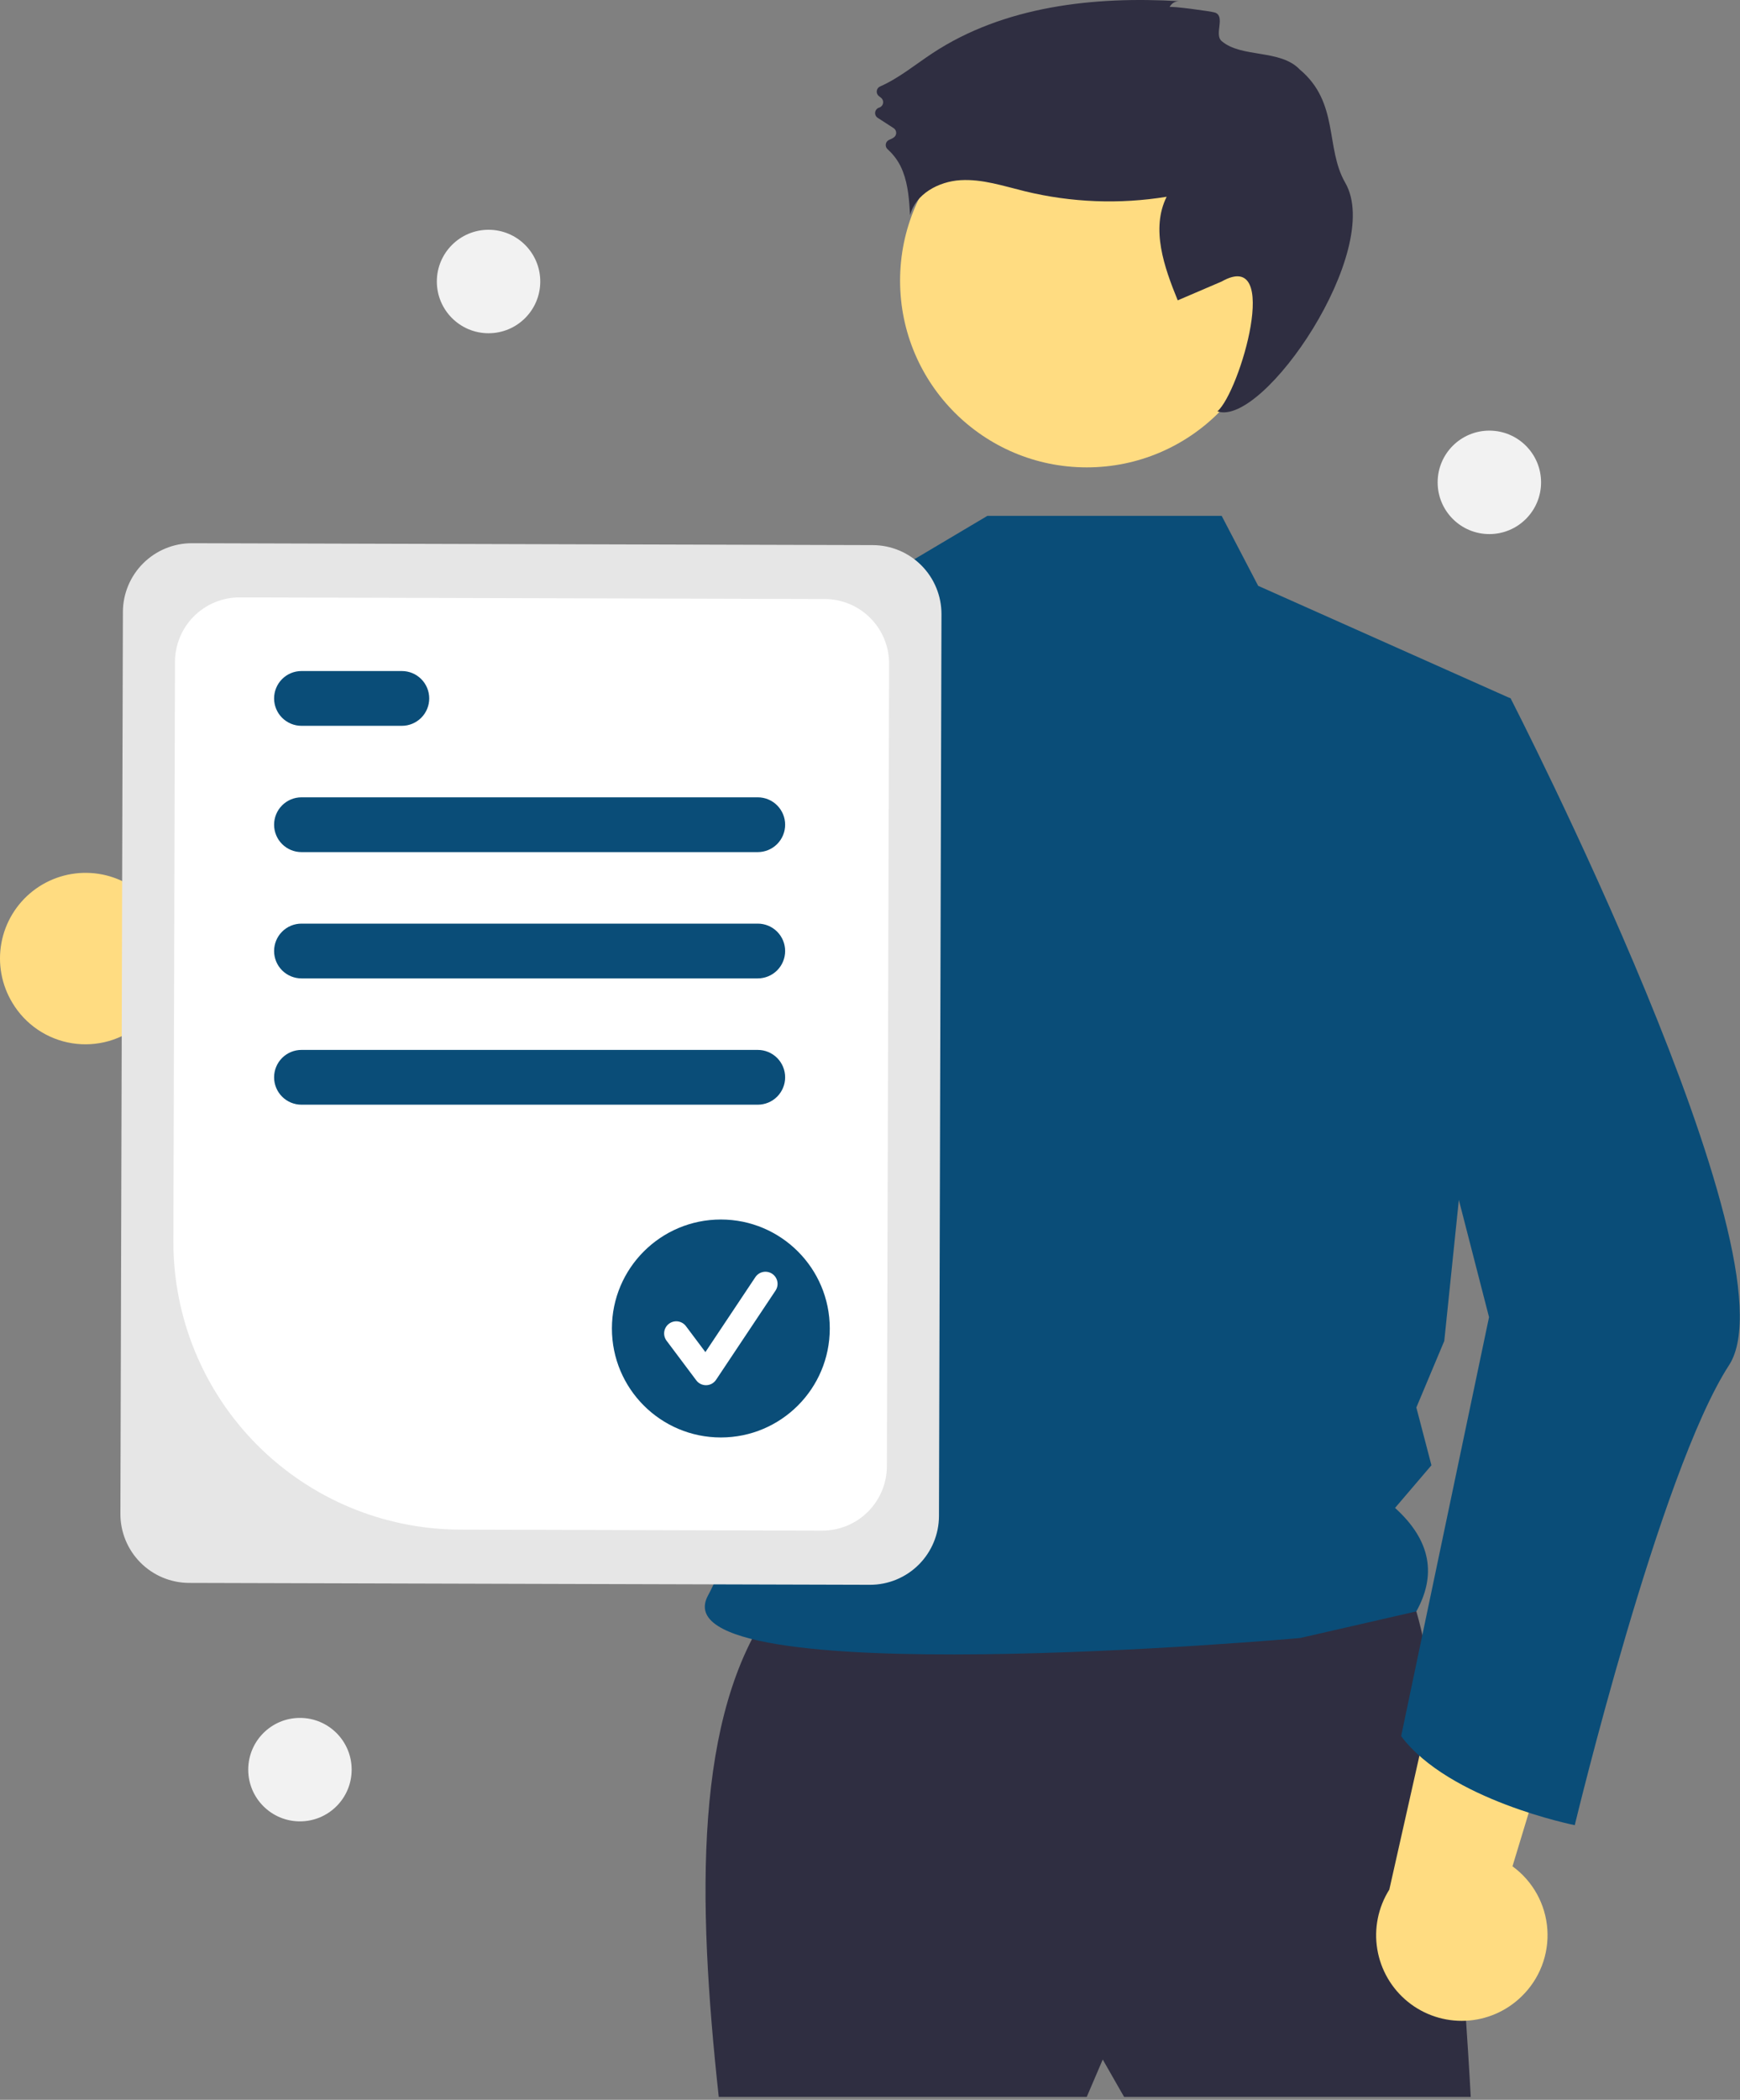 <svg width="572" height="690" viewBox="0 0 572 690" fill="none" xmlns="http://www.w3.org/2000/svg">
<rect x="0" y="0" width="572" height="690" fill="#808080" stroke="none"/>
<g clip-path="url(#clip0_566_85)">
<path d="M4.089 329.557C6.19 333.067 9.036 336.073 12.425 338.364C15.814 340.655 19.664 342.175 23.704 342.817C27.744 343.459 31.876 343.208 35.808 342.08C39.74 340.953 43.377 338.977 46.463 336.291L132.72 385.763L129.505 334.191L48.087 295.118C43.233 290.233 36.755 287.298 29.881 286.87C23.007 286.442 16.215 288.55 10.791 292.795C5.368 297.04 1.69 303.127 0.455 309.903C-0.78 316.678 0.513 323.671 4.089 329.557Z" fill="#FFDC81"/>
<path d="M253.81 527.739C228.224 563.551 229.139 623.465 236.278 689.039H357.252L362.512 676.766L369.525 689.039H483.486C483.486 689.039 474.72 522.48 458.941 517.22C443.161 511.96 253.81 527.739 253.81 527.739Z" fill="#2F2E41"/>
<path d="M357.252 153.582C391.143 153.582 418.616 126.109 418.616 92.218C418.616 58.328 391.143 30.855 357.252 30.855C323.362 30.855 295.888 58.328 295.888 92.218C295.888 126.109 323.362 153.582 357.252 153.582Z" fill="#FFDC81"/>
<path d="M401.604 169.503L413.604 192.503L496.604 229.503L474.786 440.639L465.604 462.503L470.565 481.49L458.604 495.503C470.61 506.367 472.135 517.739 465.604 529.503L427.382 538.258C427.382 538.258 214.861 557.156 232.771 524.232C252.341 488.259 257.324 382.017 214.122 325.244C177.445 277.046 205.604 214.503 205.604 214.503L292.604 188.503L324.604 169.503L401.604 169.503Z" fill="#0A4D78"/>
<path d="M384.495 2.33C384.783 1.72 385.248 1.21 385.828 0.866C386.408 0.521 387.078 0.358 387.752 0.397C359.658 -1.283 330.067 1.991 306.564 17.473C300.87 21.223 295.502 25.697 289.306 28.418C289.013 28.549 288.76 28.754 288.57 29.012C288.38 29.271 288.26 29.574 288.222 29.892C288.184 30.21 288.229 30.533 288.352 30.829C288.475 31.125 288.673 31.384 288.926 31.581L289.607 32.114C289.875 32.325 290.081 32.605 290.201 32.925C290.322 33.244 290.352 33.59 290.289 33.925C290.227 34.261 290.073 34.573 289.846 34.827C289.618 35.081 289.326 35.268 288.999 35.368C288.659 35.471 288.355 35.67 288.124 35.941C287.893 36.211 287.744 36.542 287.695 36.894C287.646 37.247 287.698 37.606 287.846 37.929C287.994 38.252 288.232 38.527 288.53 38.72L293.746 42.091C294.008 42.258 294.225 42.488 294.376 42.76C294.526 43.032 294.606 43.338 294.608 43.649C294.609 43.96 294.533 44.267 294.385 44.541C294.238 44.814 294.024 45.047 293.763 45.217C293.321 45.489 292.857 45.724 292.376 45.92C292.077 46.032 291.811 46.22 291.605 46.465C291.4 46.709 291.26 47.003 291.201 47.317C291.142 47.632 291.164 47.956 291.267 48.259C291.369 48.562 291.548 48.833 291.786 49.047C294.044 51.058 295.777 53.59 296.832 56.424C298.57 60.944 298.882 65.866 299.176 70.7C300.973 63.725 308.584 59.62 315.774 59.203C322.964 58.785 329.976 61.158 336.973 62.863C352.213 66.567 368.041 67.175 383.521 64.654C378.265 75.203 382.698 87.785 387.16 98.694L401.604 92.503C421.439 81.306 407.622 128.671 400.207 135.173C415.348 140.422 454.979 82.159 442.23 60.059C435.598 48.562 440.306 33.735 427.267 22.831C420.877 16.104 408.118 19.094 401.604 13.503C399.039 11.302 402.948 5.415 399.424 4.132C398.254 3.706 384.689 1.901 384.495 2.33Z" fill="#2F2E41"/>
<path d="M280.554 194.443C269.294 244.433 240.414 361.153 211.114 385.563C209.255 387.318 207.027 388.634 204.594 389.413C101.604 414.503 68.604 350.503 68.604 350.503C68.604 350.503 96.204 337.053 96.904 310.763L152.564 328.033L201.084 218.843L208.224 212.183L208.264 212.143L280.554 194.443Z" fill="#3F3D56"/>
<path d="M500.145 656.076C503.094 653.241 505.386 649.794 506.858 645.977C508.331 642.161 508.949 638.068 508.669 633.987C508.389 629.906 507.217 625.936 505.237 622.356C503.257 618.777 500.515 615.675 497.207 613.27L526.079 518.117L476.54 532.813L456.718 620.919C453.045 626.746 451.638 633.717 452.762 640.512C453.885 647.306 457.463 653.453 462.816 657.786C468.169 662.12 474.926 664.339 481.806 664.024C488.686 663.709 495.211 660.881 500.145 656.076Z" fill="#FFDC81"/>
<path d="M473.72 224.18L496.604 229.503C496.604 229.503 591.188 413.531 568.396 448.596C545.603 483.661 517.681 599.752 517.681 599.752C517.681 599.752 476.383 591.542 460.604 570.503L489.499 432.817L459.694 317.102L473.72 224.18Z" fill="#0A4D78"/>
<path d="M39.58 497.456L40.401 201.067C40.425 195.068 42.827 189.323 47.08 185.093C51.334 180.863 57.092 178.493 63.091 178.503L286.93 179.124C292.929 179.147 298.673 181.549 302.903 185.803C307.134 190.056 309.504 195.814 309.494 201.813L308.672 498.202C308.649 504.2 306.247 509.945 301.993 514.175C297.739 518.405 291.982 520.775 285.983 520.766L62.144 520.145C56.145 520.122 50.4 517.72 46.17 513.466C41.94 509.212 39.57 503.455 39.58 497.456Z" fill="#E6E6E6"/>
<path d="M56.998 407.981L57.526 217.436C57.548 211.817 59.797 206.437 63.781 202.476C67.764 198.514 73.157 196.294 78.775 196.304L271.146 196.837C276.764 196.859 282.145 199.108 286.106 203.092C290.068 207.076 292.288 212.468 292.279 218.086L291.548 481.832C291.526 487.45 289.276 492.83 285.292 496.792C281.308 500.754 275.916 502.973 270.297 502.964L151.128 502.633C126.102 502.536 102.137 492.516 84.491 474.771C66.844 457.026 56.957 433.007 56.998 407.981Z" fill="white"/>
<path d="M249.104 280.003H99.104C96.717 280.003 94.427 279.055 92.74 277.367C91.052 275.679 90.104 273.39 90.104 271.003C90.104 268.616 91.052 266.327 92.74 264.639C94.427 262.951 96.717 262.003 99.104 262.003H249.104C251.491 262.003 253.78 262.951 255.468 264.639C257.155 266.327 258.104 268.616 258.104 271.003C258.104 273.39 257.155 275.679 255.468 277.367C253.78 279.055 251.491 280.003 249.104 280.003Z" fill="#0A4D78"/>
<path d="M132.104 238.503H99.104C96.717 238.503 94.427 237.555 92.74 235.867C91.052 234.179 90.104 231.89 90.104 229.503C90.104 227.116 91.052 224.827 92.74 223.139C94.427 221.451 96.717 220.503 99.104 220.503H132.104C134.491 220.503 136.78 221.451 138.468 223.139C140.155 224.827 141.104 227.116 141.104 229.503C141.104 231.89 140.155 234.179 138.468 235.867C136.78 237.555 134.491 238.503 132.104 238.503Z" fill="#0A4D78"/>
<path d="M249.104 321.503H99.104C96.717 321.503 94.427 320.555 92.74 318.867C91.052 317.179 90.104 314.89 90.104 312.503C90.104 310.116 91.052 307.827 92.74 306.139C94.427 304.451 96.717 303.503 99.104 303.503H249.104C251.491 303.503 253.78 304.451 255.468 306.139C257.155 307.827 258.104 310.116 258.104 312.503C258.104 314.89 257.155 317.179 255.468 318.867C253.78 320.555 251.491 321.503 249.104 321.503Z" fill="#0A4D78"/>
<path d="M249.104 363.003H99.104C96.717 363.003 94.427 362.055 92.74 360.367C91.052 358.679 90.104 356.39 90.104 354.003C90.104 351.616 91.052 349.327 92.74 347.639C94.427 345.951 96.717 345.003 99.104 345.003H249.104C251.491 345.003 253.78 345.951 255.468 347.639C257.155 349.327 258.104 351.616 258.104 354.003C258.104 356.39 257.155 358.679 255.468 360.367C253.78 362.055 251.491 363.003 249.104 363.003Z" fill="#0A4D78"/>
<path d="M236.967 472.353C256.744 472.353 272.778 456.32 272.778 436.542C272.778 416.765 256.744 400.731 236.967 400.731C217.189 400.731 201.156 416.765 201.156 436.542C201.156 456.32 217.189 472.353 236.967 472.353Z" fill="#0A4D78"/>
<path d="M232.081 455.18C231.463 455.18 230.853 455.036 230.3 454.76C229.747 454.483 229.266 454.082 228.895 453.587L219.125 440.56C218.81 440.142 218.581 439.665 218.451 439.158C218.321 438.651 218.291 438.124 218.365 437.605C218.439 437.087 218.614 436.588 218.881 436.138C219.147 435.687 219.5 435.294 219.919 434.98C220.338 434.665 220.814 434.437 221.322 434.307C221.829 434.177 222.357 434.149 222.875 434.223C223.393 434.298 223.891 434.473 224.342 434.741C224.792 435.008 225.185 435.361 225.499 435.78L231.89 444.302L248.307 419.678C248.596 419.241 248.969 418.865 249.404 418.572C249.839 418.28 250.327 418.076 250.841 417.972C251.355 417.869 251.884 417.867 252.398 417.969C252.912 418.07 253.402 418.272 253.838 418.563C254.274 418.853 254.648 419.227 254.94 419.663C255.231 420.099 255.433 420.588 255.535 421.102C255.637 421.616 255.637 422.145 255.534 422.659C255.431 423.173 255.228 423.662 254.936 424.097L235.396 453.407C235.043 453.937 234.567 454.374 234.01 454.683C233.452 454.991 232.829 455.161 232.192 455.179C232.155 455.18 232.118 455.18 232.081 455.18Z" fill="white"/>
<path d="M160.604 109.503C169.992 109.503 177.604 101.892 177.604 92.503C177.604 83.114 169.992 75.503 160.604 75.503C151.215 75.503 143.604 83.114 143.604 92.503C143.604 101.892 151.215 109.503 160.604 109.503Z" fill="#F2F2F2"/>
<path d="M98.604 598.503C107.992 598.503 115.604 590.892 115.604 581.503C115.604 572.114 107.992 564.503 98.604 564.503C89.215 564.503 81.604 572.114 81.604 581.503C81.604 590.892 89.215 598.503 98.604 598.503Z" fill="#F2F2F2"/>
<path d="M489.604 175.503C498.992 175.503 506.604 167.892 506.604 158.503C506.604 149.114 498.992 141.503 489.604 141.503C480.215 141.503 472.604 149.114 472.604 158.503C472.604 167.892 480.215 175.503 489.604 175.503Z" fill="#F2F2F2"/>
</g>
<defs>
<clipPath id="clip0_566_85">
<rect width="571.94" height="689.038" fill="white"/>
</clipPath>
</defs>
</svg>
